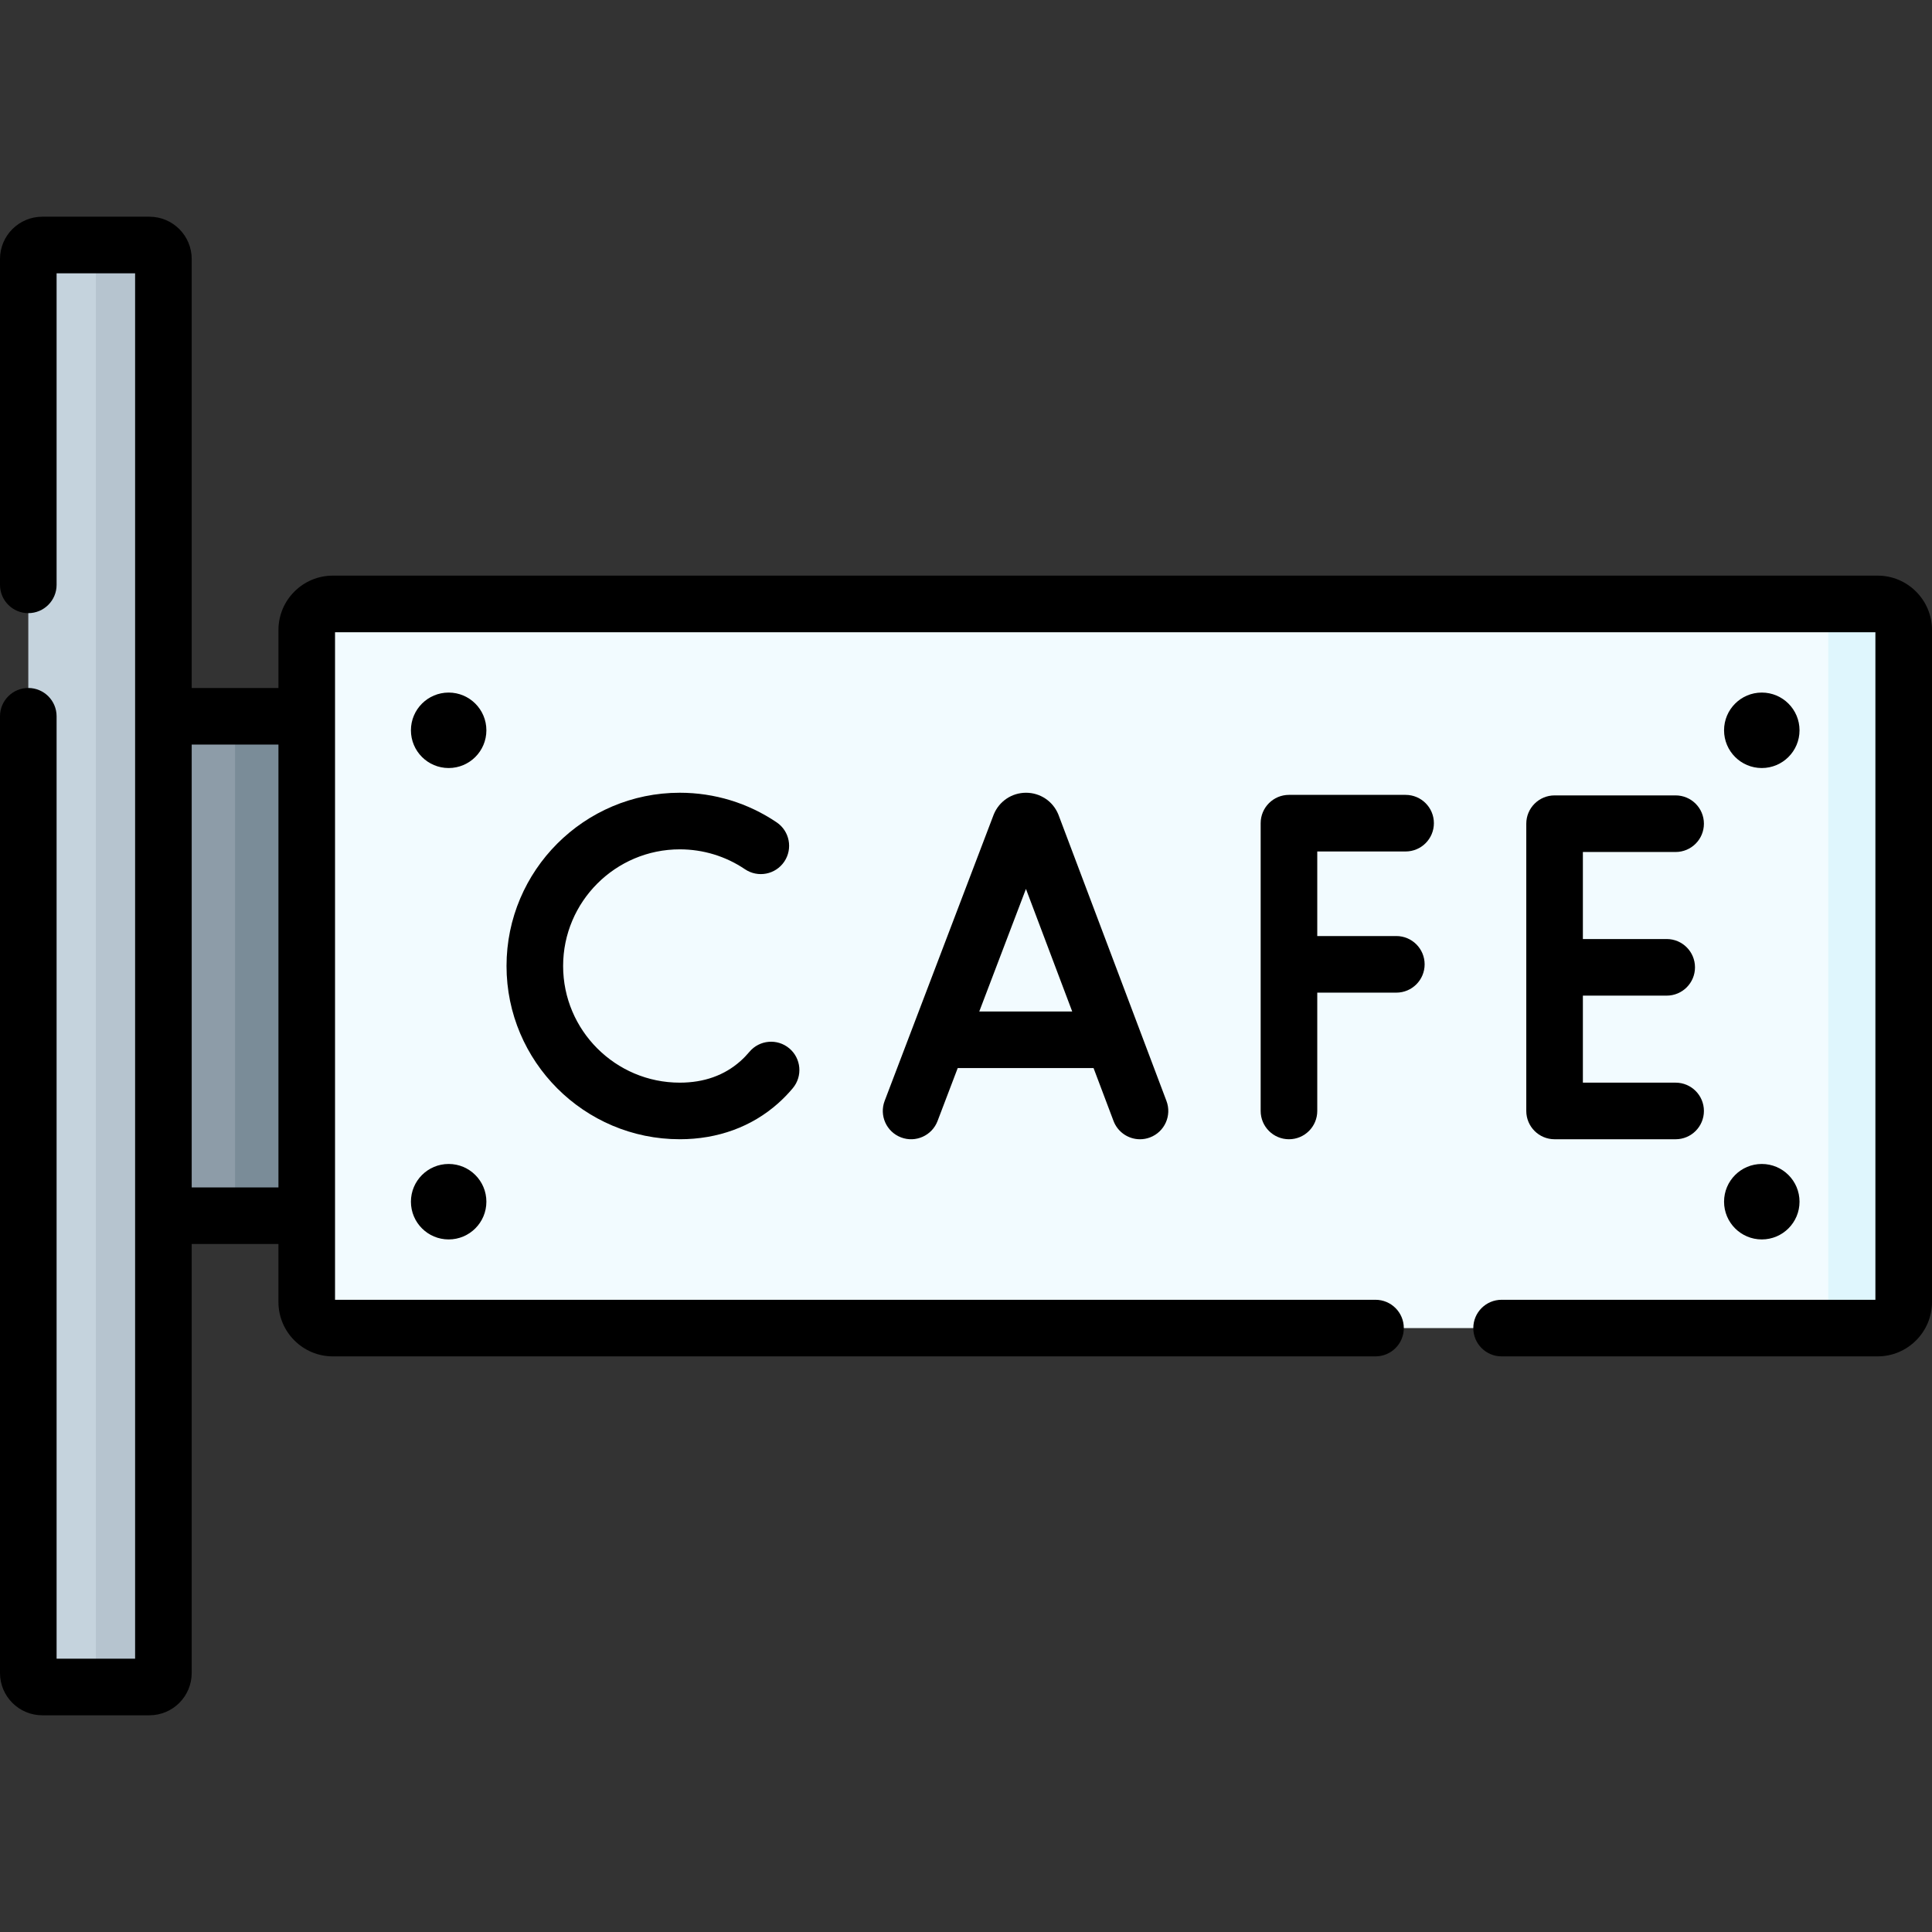 <svg id="Capa_1" enable-background="new 0 0 512.043 512.043" height="512" viewBox="0 0 512.043 512.043" width="512" xmlns="http://www.w3.org/2000/svg"><rect x="0" y="0" width="512.043" height="512.043" fill="#333333" stroke="none"/><g><g><path d="m497.629 351.983h-409.417c-3.819 0-6.915-3.096-6.915-6.915v-178.093c0-3.819 3.096-6.915 6.915-6.915h409.417c3.819 0 6.915 3.096 6.915 6.915v178.094c-.001 3.818-3.096 6.914-6.915 6.914z" fill="#f2fbff"/></g><g><path d="m504.542 166.971v178.1c0 3.82-3.09 6.91-6.91 6.91h-20c3.82 0 6.91-3.09 6.91-6.91v-178.1c0-3.82-3.09-6.91-6.91-6.91h20c3.819.001 6.91 3.091 6.91 6.91z" fill="#dff6fd"/></g><g><path d="m43.307 189.837h37.99v132.369h-37.99z" fill="#8d9ca8"/></g><g><path d="m62.302 189.837h18.995v132.369h-18.995z" fill="#7a8c98"/></g><g><path d="m39.606 447.108h-28.405c-2.044 0-3.701-1.657-3.701-3.701v-374.771c0-2.044 1.657-3.701 3.701-3.701h28.405c2.044 0 3.701 1.657 3.701 3.701v374.772c0 2.043-1.657 3.7-3.701 3.7z" fill="#c5d3dd"/></g><g><path d="m43.312 68.632v374.78c0 2.04-1.66 3.7-3.71 3.7h-17.9c2.04 0 3.7-1.66 3.7-3.7v-374.78c0-2.04-1.66-3.7-3.7-3.7h17.9c2.049-.001 3.71 1.66 3.71 3.7z" fill="#b6c4cf"/></g><g><path d="m497.629 152.56h-409.417c-7.948 0-14.415 6.467-14.415 14.415v15.362h-22.989v-113.701c0-6.177-5.024-11.201-11.201-11.201h-28.406c-6.177 0-11.201 5.024-11.201 11.201v86.367c0 4.143 3.357 7.5 7.5 7.5s7.5-3.357 7.5-7.5v-82.568h20.808v367.174h-20.808v-249.772c0-4.143-3.357-7.5-7.5-7.5s-7.5 3.357-7.5 7.5v253.57c0 6.177 5.024 11.201 11.201 11.201h28.405c6.177 0 11.201-5.024 11.201-11.201v-113.701h22.989v15.362c0 7.948 6.467 14.415 14.415 14.415h276.346c4.143 0 7.5-3.357 7.5-7.5s-3.357-7.5-7.5-7.5h-275.76v-176.923h408.246v176.924h-99.07c-4.143 0-7.5 3.357-7.5 7.5s3.357 7.5 7.5 7.5h99.656c7.948 0 14.414-6.467 14.414-14.415v-178.094c0-7.949-6.466-14.415-14.414-14.415zm-423.832 162.146h-22.989v-117.369h22.989z"/><circle cx="118.908" cy="193.553" r="10"/><circle cx="466.932" cy="193.553" r="10"/><circle cx="118.908" cy="318.49" r="10"/><circle cx="466.932" cy="318.49" r="10"/><path d="m280.481 215.829c-1.432-3.479-4.785-5.725-8.546-5.725-.003 0-.007 0-.01 0-3.765.004-7.118 2.258-8.544 5.741-.023.057-.046.114-.067.172l-28.851 75.752c-1.475 3.87.469 8.203 4.34 9.678 3.865 1.475 8.203-.469 9.678-4.34l5.345-14.035h36.002l5.289 14.015c1.133 3.003 3.987 4.854 7.018 4.854.88 0 1.775-.156 2.647-.485 3.875-1.462 5.831-5.789 4.368-9.665l-28.589-75.755c-.024-.069-.051-.139-.08-.207zm-20.941 52.243 12.37-32.48 12.258 32.48z"/><path d="m372.53 210.667h-30.912c-4.143 0-7.5 3.357-7.5 7.5v76.271c0 4.143 3.357 7.5 7.5 7.5s7.5-3.357 7.5-7.5v-31.357h20.957c4.143 0 7.5-3.357 7.5-7.5s-3.357-7.5-7.5-7.5h-20.957v-22.414h23.412c4.143 0 7.5-3.357 7.5-7.5s-3.357-7.5-7.5-7.5z"/><path d="m444.093 225.807c4.143 0 7.5-3.357 7.5-7.5s-3.357-7.5-7.5-7.5h-32.079c-4.143 0-7.5 3.357-7.5 7.5v76.132c0 4.143 3.357 7.5 7.5 7.5h32.079c4.143 0 7.5-3.357 7.5-7.5s-3.357-7.5-7.5-7.5h-24.579v-23.066h22.214c4.143 0 7.5-3.357 7.5-7.5s-3.357-7.5-7.5-7.5h-22.214v-23.065h24.579z"/><path d="m180.164 225.104c6.196 0 12.172 1.824 17.281 5.276 3.433 2.317 8.094 1.416 10.413-2.017 2.318-3.432 1.416-8.094-2.017-10.413-7.599-5.133-16.478-7.847-25.678-7.847-25.318 0-45.917 20.599-45.917 45.917s20.599 45.917 45.917 45.917c10.059 0 19.074-3.295 26.071-9.526 1.372-1.222 2.676-2.566 3.877-3.999 2.662-3.174 2.247-7.904-.927-10.565-3.174-2.662-7.903-2.248-10.565.927-.735.876-1.529 1.695-2.36 2.436-4.268 3.801-9.683 5.729-16.096 5.729-17.048 0-30.917-13.869-30.917-30.917s13.87-30.918 30.918-30.918z"/></g></g></svg>